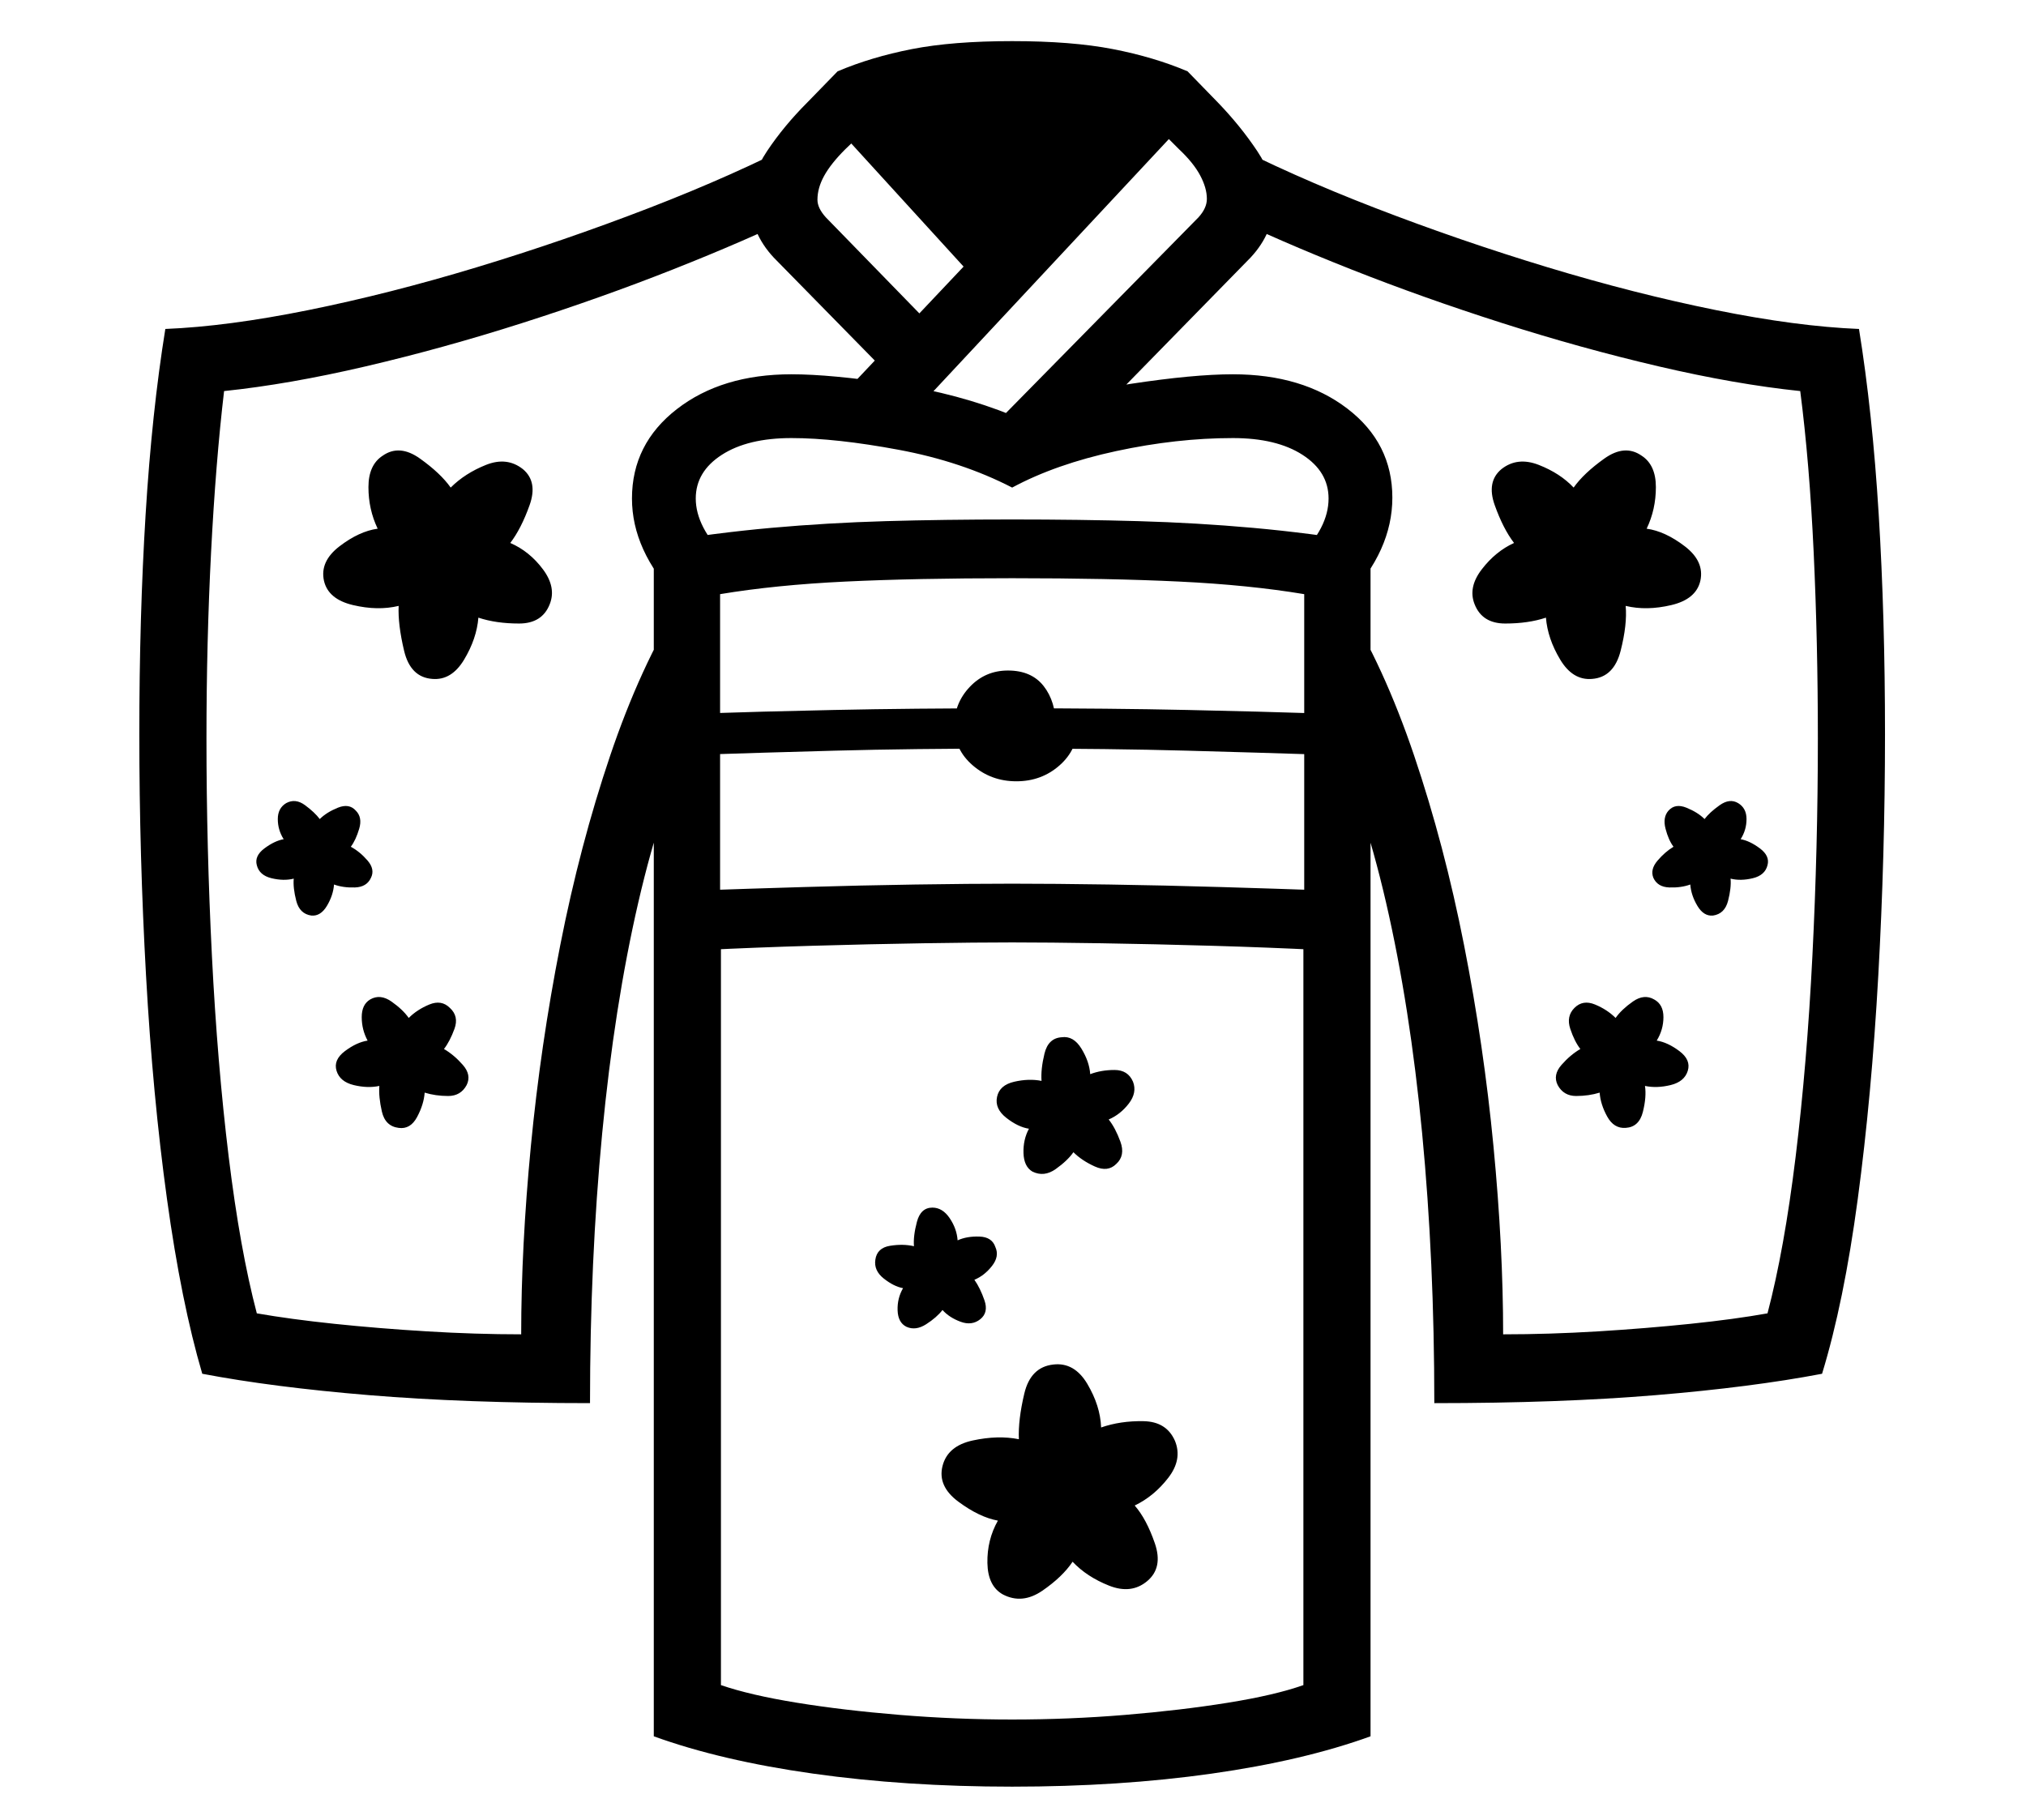 <?xml version="1.0" standalone="no"?>
<!DOCTYPE svg PUBLIC "-//W3C//DTD SVG 1.1//EN" "http://www.w3.org/Graphics/SVG/1.1/DTD/svg11.dtd">
<svg xmlns="http://www.w3.org/2000/svg" xmlns:xlink="http://www.w3.org/1999/xlink" version="1.1"
   viewBox="94 -151 2414 2169">
   <path fill="currentColor"
      d="M1300 1978q-127 0 -237 -15.5t-190 -44.5v-1422q73 -12 140 -18t136.5 -8t150.5 -2t150.5 2t136.5 8t140 18v1422q-80 29 -189.5 44.5t-237.5 15.5zM569 1193q-16 -2 -20 -19.5t-3 -30.5q-14 3 -30.5 -1t-20.5 -17t10 -23.5t27 -12.5q-7 -13 -7 -28t10 -21
q12 -7 25.5 2.5t20.5 19.5q10 -10 24.5 -16t24.5 4q11 10 5.5 25t-12.5 24q12 7 22.5 19t4.5 24q-7 13 -22 13t-28 -4q-1 14 -9 29t-22 13zM465 940q-14 -2 -18 -17.5t-3 -26.5q-12 3 -26.5 -0.5t-17.5 -15.5q-3 -11 9 -20t23 -11q-7 -11 -7 -24t10 -19q11 -6 22.5 2.5
t17.5 16.5q8 -8 21.5 -13.5t21.5 3.5q8 8 4 21.5t-10 21.5q11 6 20 16.5t4 20.5q-5 11 -19 11.5t-25 -3.5q-1 13 -8.5 25.5t-18.5 11.5zM1289 1749q-18 -10 -18.5 -37.5t12.5 -50.5q-22 -4 -47 -22.5t-19 -42.5t36 -30.5t55 -1.5q-1 -23 6.5 -54.5t34.5 -34.5q25 -3 40.5 23
t16.5 52q23 -8 50.5 -7.5t37.5 23.5q9 22 -8 44t-40 33q14 16 24 45t-9 45t-45.5 5.5t-43.5 -28.5q-12 18 -36 34.5t-47 4.5zM1174 1430q-10 -5 -10.5 -19.5t6.5 -26.5q-11 -2 -23 -11.5t-10 -22.5q2 -14 17.5 -16.5t28.5 0.5q-1 -12 3.5 -29t18.5 -17q12 0 20.5 12.5
t9.5 26.5q11 -5 26 -4.5t19 12.5q5 11 -4 22.5t-21 16.5q7 10 12 24.5t-5 22.5t-23.5 3t-21.5 -14q-7 9 -19.5 17t-23.5 3zM1300 1898q68 0 134.5 -5.5t122.5 -14.5t90 -21v-903l19 27q-59 -3 -128 -5t-132 -3t-106 -1q-42 0 -105.5 1t-132.5 3t-128 5l19 -27v903
q35 12 90.5 21t122.5 14.5t134 5.5zM797 1521q-148 0 -263 -9.5t-199 -25.5q-25 -85 -42 -208t-25 -266.5t-8 -287.5q0 -140 7.5 -262t23.5 -221q74 -3 170.5 -22.5t200.5 -51t205 -70.5t184 -82l-3 89q-66 32 -152 66t-180 64t-186 51.5t-169 29.5q-10 85 -15.5 192
t-5.5 222q0 130 6.5 259t20 239.5t33.5 186.5q40 7 92.5 12.5t110.5 9t112 3.5q0 -104 11.5 -224t35 -239.5t59.5 -226t84 -183.5l19 152q-41 83 -69.5 206.5t-43 275t-14.5 321.5zM609 658q-26 -2 -33.5 -33.5t-6.5 -53.5q-25 6 -54.5 -1t-34.5 -29q-5 -23 18.5 -41
t45.5 -21q-11 -23 -11 -49.5t17 -37.5q20 -14 44.5 3.5t36.5 34.5q17 -17 42 -27t44 5q18 15 8 43t-23 45q23 10 39 31.5t8 41.5q-9 23 -36.5 23t-48.5 -7q-2 25 -17 50t-38 23zM1324 1245q-10 -6 -10.5 -22t6.5 -29q-13 -2 -27 -13t-11 -25t20.5 -18t32.5 -1
q-1 -14 3.5 -32.5t20.5 -19.5q14 -2 23.5 13.5t10.5 30.5q13 -5 29 -5t22 14q5 13 -5 26t-24 19q8 10 14 26.5t-5 26.5q-10 10 -25.5 3t-25.5 -17q-7 10 -21 20t-28 3zM952 938l-24 -28q57 -2 124 -4t132.5 -3t115.5 -1t115.5 1t133 3t123.5 4l-24 28v-381q-66 -11 -149 -15
t-199 -4q-115 0 -198.5 4t-149.5 15v381zM938 748v-49q57 -2 150 -4t210 -2q119 0 210.5 2t151.5 4v49q-61 -2 -152 -4.5t-209 -2.5t-210 2.5t-151 4.5zM1305 780q-30 0 -52 -19t-22 -47q0 -27 18.5 -46.5t45.5 -19.5q28 0 42.5 18.5t14.5 47.5h26q0 28 -21.5 47t-51.5 19z
M901 562q-54 -57 -54 -119q0 -65 53.5 -106.5t136.5 -41.5q47 0 123 11.5t140 37.5q65 -26 140.5 -37.5t122.5 -11.5q83 0 136.5 41t53.5 106q0 63 -54 120l-58 -49q36 -35 36 -70q0 -32 -31 -52t-83 -20q-67 0 -139 15.5t-124 43.5q-60 -31 -135 -45t-128 -14q-52 0 -83 20
t-31 52q0 34 36 70zM2031 1193q-14 1 -22 -13.5t-9 -28.5q-13 4 -28 4t-22 -13q-6 -12 4.5 -24t22.5 -19q-7 -9 -12 -24t5 -25t24.5 -4t24.5 16q7 -10 20.5 -19.5t25.5 -2.5q11 6 11 21t-8 28q13 2 27 12.5t10 23.5t-20.5 17t-30.5 1q2 13 -2.5 31t-20.5 19zM1358 387
l-80 -31l244 -248q10 -11 10 -22q0 -13 -8 -28t-25 -31l-49 -49h71l-365 391l-71 -36l205 -217l-12 90l-208 -228h82l-51 49q-17 17 -25 31.5t-8 28.5q0 10 10 21l148 152l-55 54l-155 -158q-28 -30 -28 -68q0 -29 20 -59t48 -58l36 -37q40 -17 88.5 -26.5t119.5 -9.5
t120 9.5t89 26.5l36 37q27 28 47 58t20 59q0 38 -28 68zM1803 1521q0 -170 -14.5 -321.5t-43 -275t-69.5 -206.5l19 -152q48 77 84 183.5t59.5 226t35 239.5t11.5 224q55 0 112.5 -3.5t110.5 -9t92 -12.5q20 -76 33.5 -186.5t20 -239.5t6.5 -259q0 -115 -5 -222t-16 -192
q-77 -8 -169 -29.5t-186 -51.5t-180 -64t-152 -66l-3 -89q83 43 184 82t205 70.5t200.5 51t170.5 22.5q16 99 23.5 221t7.5 262q0 144 -8 287.5t-24.5 266.5t-42.5 208q-84 16 -198.5 25.5t-263.5 9.5zM2135 940q-11 1 -18.5 -11.5t-8.5 -25.5q-11 4 -25 3.5t-19 -11.5
q-4 -10 5 -20.5t19 -16.5q-6 -8 -9.5 -21.5t3.5 -21.5q8 -9 21.5 -3.5t21.5 13.5q6 -8 18 -16.5t22 -2.5t10 19t-7 24q11 2 23 11t9 20q-3 12 -17.5 15.5t-26.5 0.5q1 11 -3 26.5t-18 17.5zM1991 658q-23 2 -38 -23t-17 -50q-21 7 -48.5 7t-36.5 -23q-8 -20 8.5 -41.5
t38.5 -31.5q-13 -17 -23 -45t8 -43q19 -15 44.5 -5t41.5 27q12 -17 36.5 -34.5t44.5 -3.5q17 11 17 37.5t-11 49.5q22 3 45.5 21t18.5 41q-5 22 -34.5 29t-54.5 1q2 22 -6 53.5t-34 33.5z" />
</svg>